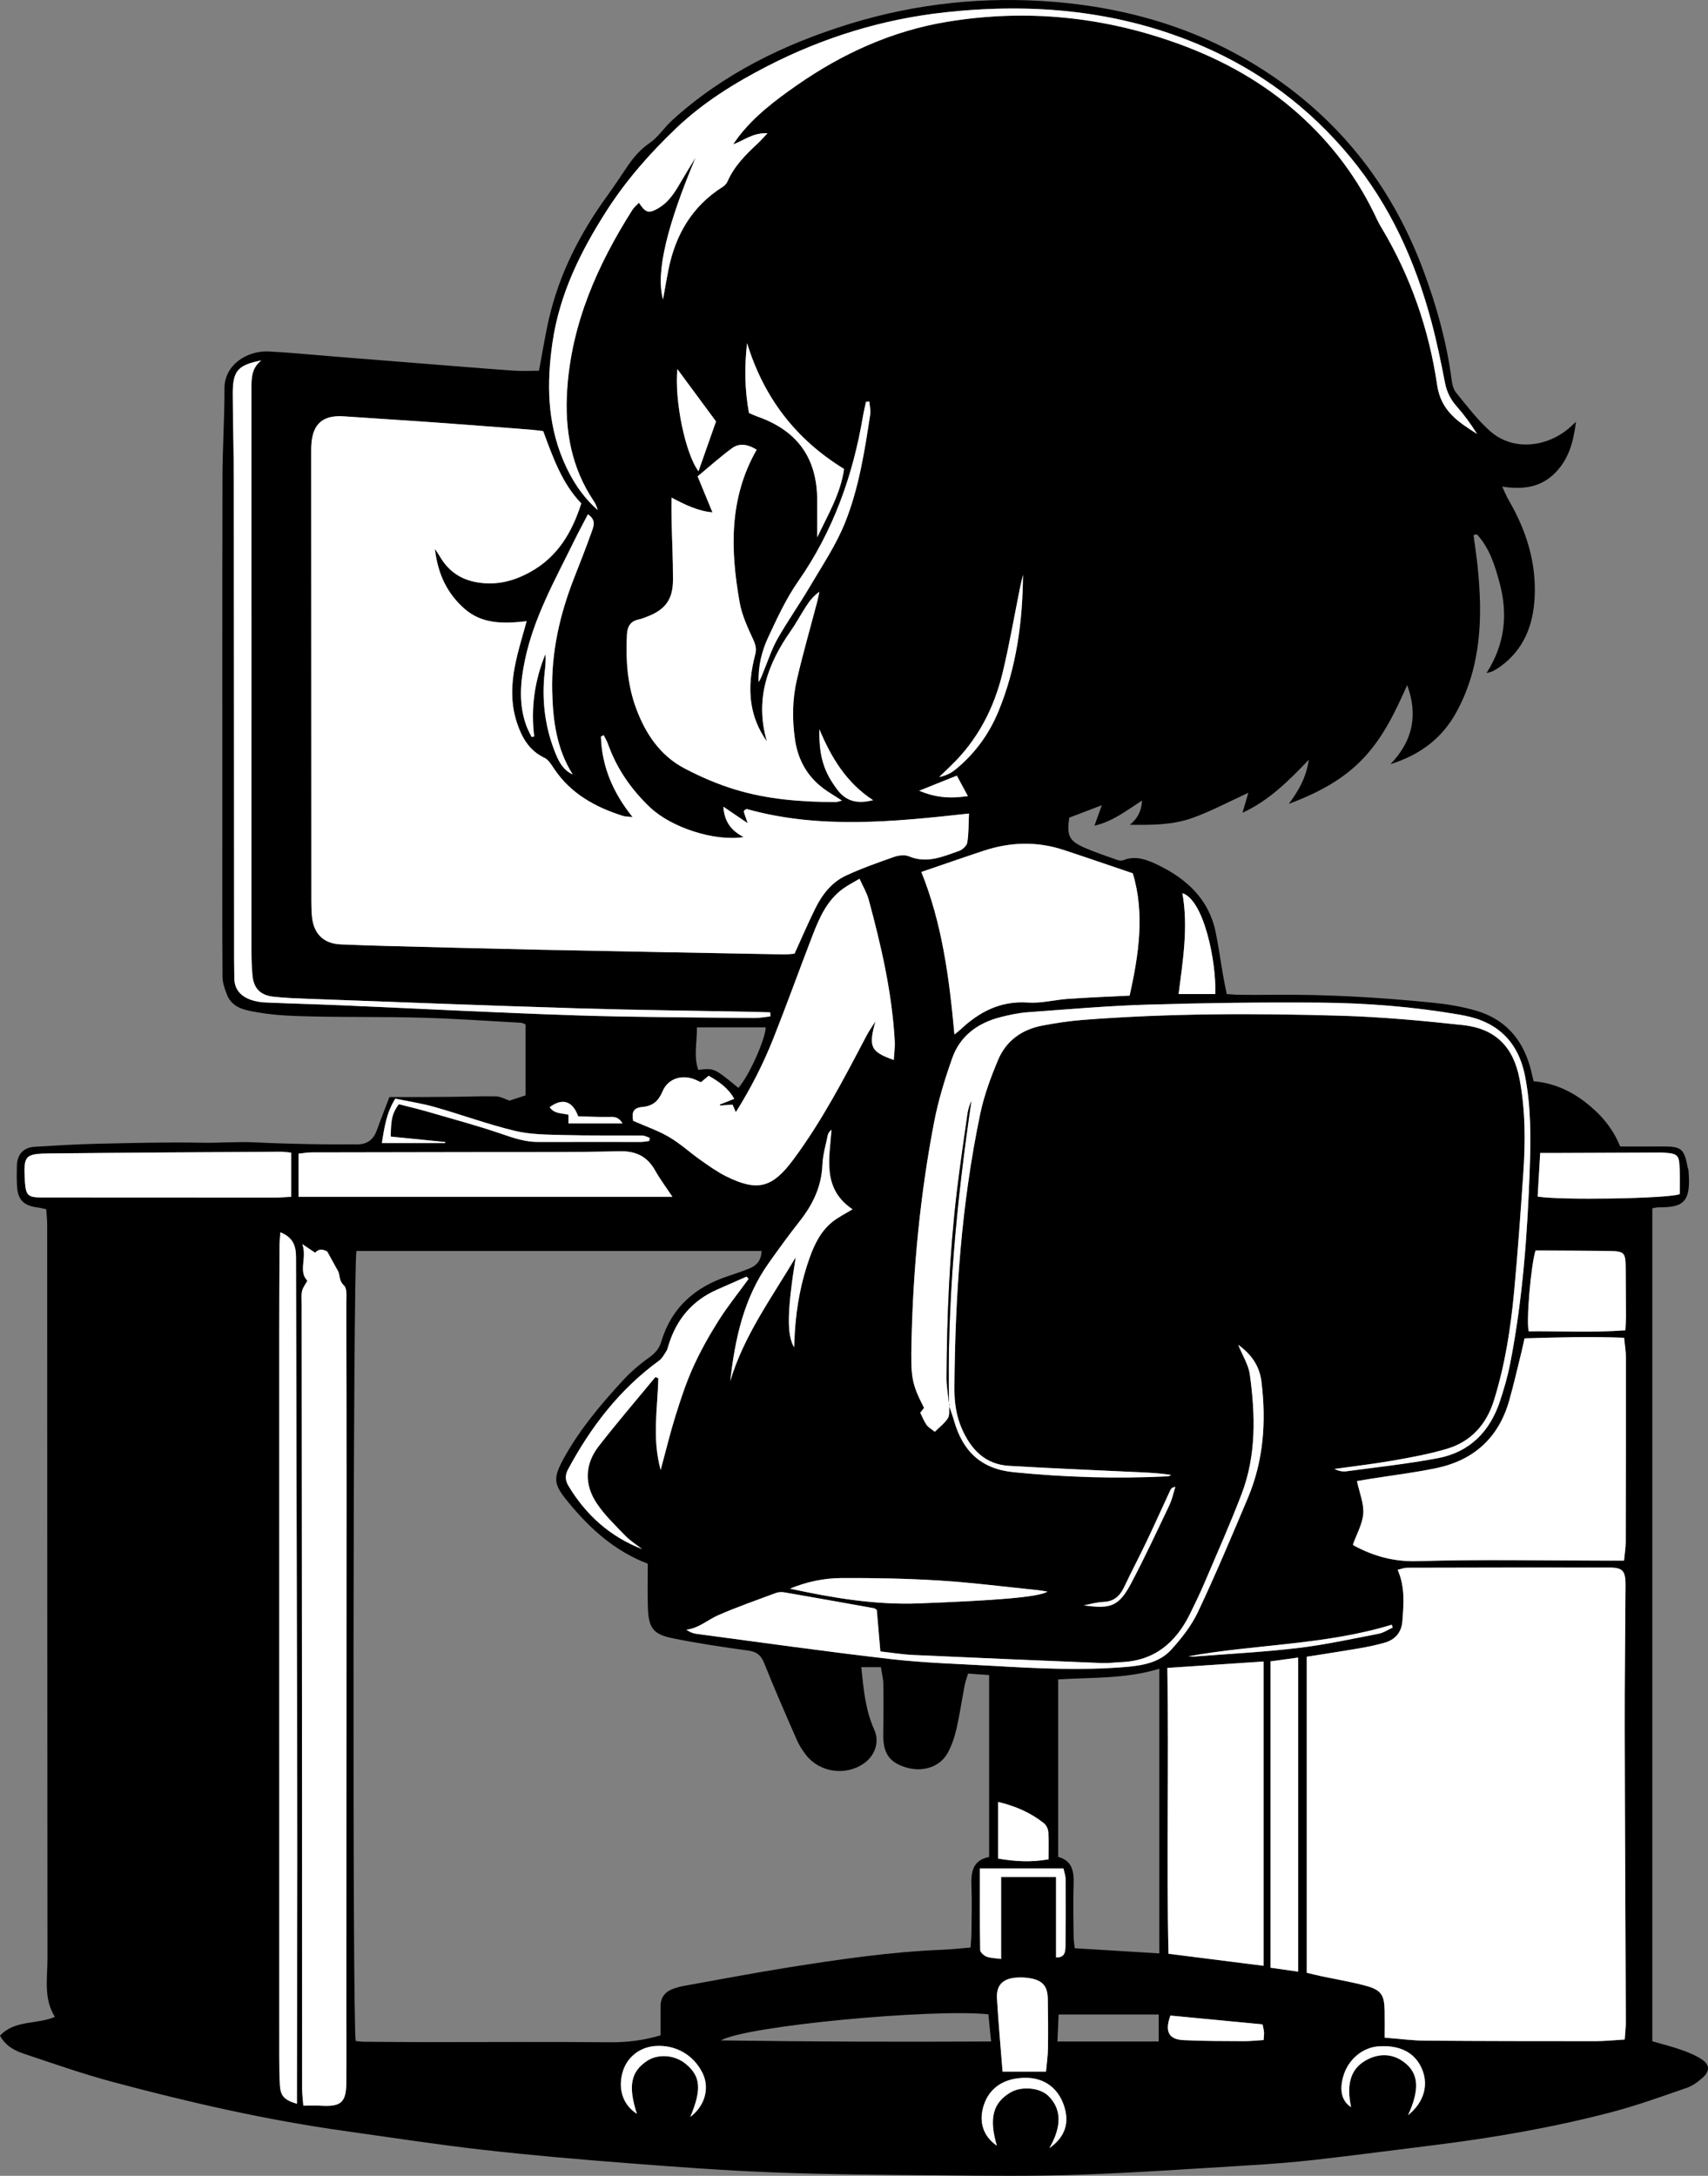 <?xml version="1.0" encoding="utf-8"?>
<!-- Generator: Adobe Illustrator 16.0.3, SVG Export Plug-In . SVG Version: 6.00 Build 0)  -->
<!DOCTYPE svg PUBLIC "-//W3C//DTD SVG 1.1//EN" "http://www.w3.org/Graphics/SVG/1.1/DTD/svg11.dtd">
<svg version="1.1" id="レイヤー_1" xmlns="http://www.w3.org/2000/svg" xmlns:xlink="http://www.w3.org/1999/xlink" x="0px"
	 y="0px" width="505.362px" height="643.781px" viewBox="0 0 505.362 643.781" enable-background="new 0 0 505.362 643.781"
	 xml:space="preserve">
<rect x="0" y="0" width="505.362" height="643.781" fill="#808080" stroke="none"/>
<path fill-rule="evenodd" clip-rule="evenodd" d="M159.472,109.694c1.017-5.346,1.814-10.494,2.994-15.553
	c3.08-13.208,9.132-25.041,17.044-35.984c2.046-2.83,3.993-5.732,5.93-8.64c1.877-2.817,3.971-5.28,6.86-7.265
	c2.514-1.727,4.248-4.542,6.547-6.634c15.171-13.804,33.12-22.559,52.538-28.544c19.801-6.103,40.148-8.211,60.703-6.502
	c24.406,2.03,47.097,9.36,67.234,23.905c19.763,14.276,33.43,32.958,41.87,55.673c3.879,10.438,6.862,21.091,8.305,32.157
	c0.173,1.33,0.507,2.857,1.314,3.848c3.144,3.86,6.19,7.891,9.857,11.214c7.058,6.395,17.05,4.738,23.33-0.465
	c0.558-0.461,1.07-0.976,2.294-2.098c-0.765,6.229-2.249,11.179-6.185,15.141c-4.138,4.167-9.283,5.029-15.643,4.025
	c0.818,1.724,1.278,2.905,1.909,3.988c5.203,8.926,8.235,18.446,7.69,28.875c-0.43,8.213-3.209,15.35-10.129,20.375
	c-0.701,0.509-1.453,0.958-2.218,1.369c-0.395,0.212-0.866,0.279-1.898,0.592c5.497-8.601,6.35-17.395,3.927-26.543
	c-1.39-5.246-3-10.453-6.774-14.545c-0.327,0.082-0.654,0.163-0.981,0.245c0.406,3.09,0.885,6.172,1.205,9.27
	c1.536,14.862,1.145,29.463-6.231,43.03c-4.078,7.501-10.341,12.559-19.551,15.479c6.828-7.118,8.089-14.792,4.947-23.403
	c-3.487,7.812-7.075,15.468-13.049,21.748c-6.021,6.328-13.455,10.176-21.965,13.405c2.859-3.924,5.11-7.668,5.91-13.074
	c-6.105,6.406-11.774,12.053-19.634,15.708c0.676-2.304,1.188-4.045,1.736-5.918c-5.647,2.58-10.97,5.446-16.597,7.462
	c-5.786,2.075-11.991,2.089-18.453,2.003c2.234-1.852,3.425-3.933,3.601-7.183c-4.721,3.085-8.84,6.267-14.084,7.442
	c0.731-2.025,1.322-3.663,2.183-6.047c-3.806,1.452-6.766,2.582-9.648,3.681c-0.753,5.402-0.049,6.893,4.65,8.94
	c3.08,1.342,6.284,2.403,9.454,3.533c0.562,0.2,1.315,0.344,1.823,0.133c3.783-1.56,7.309-0.075,10.451,1.454
	c8.383,4.079,14.908,10.059,16.925,19.686c0.893,4.256,1.464,8.579,2.21,12.866c0.314,1.813,0.701,3.614,1.087,5.58
	c1.376,0.086,2.469,0.204,3.563,0.213c3.124,0.027,6.249,0.043,9.373,0.007c16.126-0.192,32.201,0.732,48.233,2.356
	c4.199,0.425,8.43,1.137,12.48,2.296c8.331,2.383,13.597,8.042,16.021,16.342c0.383,1.313,0.66,2.655,1.136,4.589
	c5.421,0.445,10.511,2.533,15.034,5.992c4.538,3.47,8.265,7.576,10.57,13.304c4.11,0,8.205,0.022,12.3-0.006
	c5.844-0.04,6.632,0.586,7.691,6.254c0.045,0.243,0.189,0.474,0.211,0.717c0.871,9.633-1.553,11.062-8.732,11.034
	c-0.595-0.002-1.19,0.161-1.95,0.271c0,82.184,0,164.215,0,246.48c2.972,0.862,5.743,1.541,8.422,2.484
	c2.1,0.739,4.229,1.583,6.083,2.783c2.496,1.615,2.602,3.504,0.385,5.5c-1.368,1.232-2.978,2.416-4.69,3.007
	c-7.423,2.56-14.828,5.254-22.413,7.235c-17.399,4.546-35.103,7.595-52.952,9.794c-11.511,1.419-23.008,2.956-34.531,4.261
	c-6.568,0.744-13.17,1.249-19.769,1.649c-16.813,1.019-33.622,2.185-50.451,2.781c-13.231,0.47-26.492,0.303-39.737,0.19
	c-16.613-0.141-33.234-0.251-49.833-0.869c-14.465-0.538-28.917-1.605-43.352-2.726c-14.429-1.119-28.859-2.348-43.237-3.983
	c-13.752-1.565-27.44-3.69-41.151-5.615c-23.129-3.245-45.854-8.459-68.387-14.484c-8.784-2.349-17.39-5.379-26.022-8.262
	c-2.792-0.932-5.525-2.232-7.256-5.407c4.448-4.735,10.835-3.235,16.242-5.559c-3.407-5.394-2.187-11.454-2.192-17.327
	c-0.068-72.359-0.061-144.72-0.088-217.079c-0.001-1.469-0.18-2.937-0.286-4.564c-1.063-0.216-1.877-0.434-2.705-0.542
	c-4.023-0.529-5.733-2.301-5.934-6.351c-0.1-1.994-0.106-4-0.04-5.997c0.113-3.383,1.943-5.383,5.287-5.585
	c6.208-0.375,12.42-0.751,18.637-0.892c10.24-0.231,20.488-0.504,30.724-0.304c5.282,0.103,10.542-0.374,15.818-0.109
	c5.225,0.262,10.458,0.407,15.689,0.511c4.837,0.096,9.676,0.099,14.515,0.089c3.052-0.008,4.847-1.43,5.875-4.289
	c1.176-3.272,2.461-6.506,3.687-9.725c3.559,0,6.77,0.008,9.981-0.001c2.981-0.009,5.963-0.02,8.944-0.056
	c4.219-0.052,8.439-0.232,12.654-0.134c1.292,0.03,2.567,0.797,3.952,1.26c1.426-0.469,2.957-0.974,4.754-1.565
	c0-6.961,0-13.899,0-20.969c-0.445-0.174-0.885-0.477-1.339-0.502c-9.731-0.535-19.458-1.221-29.197-1.498
	c-10.734-0.306-21.481-0.13-32.219-0.365c-5.475-0.12-11.016-0.25-16.382-1.199c-3.438-0.607-7.612-1.099-9.229-5.262
	c-0.651-1.676-1.3-3.496-1.312-5.255c-0.101-15.121-0.055-30.242-0.053-45.363c0.005-34.245-0.035-68.489,0.045-102.732
	c0.021-8.667,0.623-17.333,0.59-25.997c-0.026-7.09,6.821-11.261,13.071-10.951c6.354,0.313,12.691,0.966,19.035,1.47
	c8.834,0.702,17.669,1.408,26.503,2.107c8.958,0.709,17.913,1.456,26.875,2.089C154.474,109.848,157.067,109.694,159.472,109.694z
	 M280.802,415.908c0.497,1.487,1.049,2.96,1.481,4.465c2.56,8.902,7.851,14.239,17.596,15.21
	c15.208,1.516,30.402,1.991,45.651,1.226c0.337-0.017,0.664-0.265,0.996-0.405c-4.352-0.666-8.577-0.761-12.797-0.958
	c-11.725-0.545-23.451-1.047-35.167-1.737c-7.06-0.416-11.233-4.79-13.944-10.919c-1.702-3.848-2.258-7.896-2.229-12.062
	c0.188-27.284,2.038-54.428,7.64-81.187c1.141-5.452,3.123-10.793,5.285-15.948c2.375-5.664,7.048-8.997,13.078-10.142
	c3.92-0.745,7.89-1.359,11.865-1.67c25.446-1.988,50.943-1.999,76.426-1.254c12.093,0.354,24.186,1.467,36.22,2.776
	c9.621,1.047,14.912,6.501,16.709,16.009c1.754,9.276,1.735,18.644,1.087,28.009c-0.813,11.712-1.625,23.429-2.731,35.115
	c-1.024,10.825-2.701,21.571-5.968,31.987c-2.195,6.998-6.696,12.075-13.765,14.21c-5.233,1.579-10.665,2.565-16.062,3.515
	c-5.745,1.011-11.552,1.668-17.332,2.479c1.206,0.613,2.417,0.848,3.575,0.691c9.022-1.222,18.099-2.189,27.035-3.882
	c9.401-1.78,15.39-7.874,18.361-16.876c1.171-3.549,2.232-7.164,2.953-10.825c3.772-19.174,5.169-38.597,5.862-58.089
	c0.323-9.131,0.366-18.239-1.404-27.259c-1.522-7.76-5.55-13.585-13.093-16.525c-2.076-0.81-4.31-1.302-6.515-1.681
	c-13.576-2.328-27.292-3.41-41.035-3.52c-16.985-0.135-33.983,0.08-50.964,0.585c-11.852,0.353-23.687,1.391-35.52,2.254
	c-2.721,0.199-5.443,0.781-8.096,1.46c-6.688,1.711-11.915,5.509-14.254,12.111c-2.201,6.21-4.147,12.587-5.386,19.049
	c-4.096,21.372-6.172,42.981-6.661,64.743c-0.241,10.771,0.009,12.428,3.706,19.694c-0.346,0.448-0.706,0.915-1.12,1.448
	c0.606,1.203,1.106,2.473,1.853,3.575c0.465,0.686,1.301,1.12,2.445,2.056c1.297-1.296,2.884-2.469,3.874-4.021
	c0.609-0.956,0.306-2.493,0.412-3.769L280.802,415.908z M93.229,370.653c-1.05-0.708-2.099-1.416-3.771-2.544
	c1.457,4.098-1.28,8.036,1.485,10.822c-0.595,1.114-1.329,2.023-1.562,3.046c-0.271,1.192-0.128,2.484-0.127,3.732
	c0.037,48.593,0.086,97.187,0.117,145.779c0.018,28.821,0,57.644,0.025,86.466c0.001,1.697,0.234,3.395,0.358,5.072
	c2.008,0,3.624-0.078,5.229,0.014c5.921,0.341,7.443-0.97,7.493-6.862c0.063-7.49,0.007-14.981,0.01-22.473
	c0.018-50.96,0.045-101.919,0.054-152.879c0.003-18.363-0.019-36.727-0.076-55.09c-0.006-1.848,0.338-4.411-0.679-5.372
	c-1.501-1.417-1.156-2.756-1.648-4.05c-1.025-1.858-2.05-3.718-3.324-6.029c-0.849-0.396-2.186-1.107-3.525,0.319L93.229,370.653z
	 M195.446,602.209c0-2.883,0.005-5.729-0.001-8.576c-0.006-2.75,1.446-4.418,3.946-5.268c0.941-0.32,1.911-0.592,2.889-0.767
	c10.305-1.847,20.59-3.819,30.928-5.464c15.146-2.409,30.324-4.641,45.685-5.245c2.701-0.106,5.395-0.428,8.289-0.666
	c0.104-1.734,0.244-3.087,0.255-4.44c0.038-4.497,0.169-9-0.002-13.49c-0.158-4.16,0.166-7.864,5.225-8.852
	c0-18.059,0-35.736,0-53.828c-2.216-0.159-4.129-0.296-6.227-0.445c-0.411,1.392-0.812,2.424-1.017,3.494
	c-0.82,4.282-1.445,8.606-2.415,12.854c-0.549,2.406-1.364,4.832-2.523,7c-2.271,4.243-7.301,5.918-12.324,4.45
	c-4.983-1.458-6.895-4.238-6.82-9.72c0.069-4.993,0.108-9.989,0.023-14.981c-0.028-1.69-0.474-3.375-0.719-4.996
	c-2.175,0-3.927,0-5.806,0c0.683,6.563,1.221,12.726,3.856,18.542c1.639,3.613,0.164,7.659-3.058,9.929
	c-5.39,3.798-13.088,2.724-17.148-2.485c-1.065-1.367-2.029-2.876-2.721-4.457c-3.299-7.534-6.604-15.071-9.651-22.708
	c-0.968-2.427-2.29-3.396-4.843-3.744c-7.41-1.009-14.819-2.119-22.146-3.6c-5.865-1.185-7.209-3.043-7.423-9.011
	c-0.155-4.341-0.03-8.691-0.03-13.065c-9.785-3.75-17.016-10.308-23.375-18.014c-4.537-5.497-4.85-7.088-1.352-13.396
	c4.69-8.459,10.9-15.812,17.419-22.883c2.267-2.458,4.862-4.686,7.588-6.624c1.833-1.306,3.073-2.644,3.73-4.843
	c2.997-10.04,9.984-16.104,19.717-19.332c2.129-0.706,4.259-1.424,6.338-2.264c2.204-0.892,3.535-2.483,3.599-5.181
	c-40.108,0-80.019,0-119.868,0c-1.025,4.528-1.216,229.517-0.213,233.763c0.772,0.068,1.613,0.202,2.455,0.21
	c6.371,0.052,12.742,0.106,19.113,0.109c17.867,0.004,35.735-0.127,53.601,0.043C185.478,604.307,190.325,603.732,195.446,602.209z
	 M160.715,127.555c-1.273-0.146-2.494-0.327-3.72-0.421c-9.583-0.736-19.165-1.489-28.752-2.172
	c-8.839-0.63-17.686-1.151-26.525-1.775c-7.125-0.502-9.523,3.196-9.636,9.374c-0.009,0.5-0.009,1-0.009,1.499
	c0.013,44.231,0.024,88.463,0.049,132.694c0.001,1.621,0.035,3.254,0.231,4.86c0.594,4.867,3.571,7.607,8.417,7.808
	c4.367,0.18,8.735,0.346,13.105,0.459c15.36,0.394,30.719,0.809,46.081,1.13c23.981,0.5,47.963,0.933,71.945,1.377
	c1.093,0.021,2.19-0.135,3.179-0.201c2.113-4.632,4.021-9.097,6.17-13.439c2.032-4.104,4.852-7.729,9.063-9.683
	c4.616-2.141,9.445-3.848,14.254-5.532c1.339-0.468,3.148-0.676,4.387-0.157c5.299,2.221,10.027,0.068,14.802-1.604
	c1.007-0.353,2.272-1.502,2.432-2.45c0.44-2.627,0.361-5.342,0.514-8.61c-22.397,2.469-44.149,4.677-65.667-1.308
	c-0.188-0.053-0.458,0.133-0.671,0.245c-0.088,0.047-0.124,0.192-0.314,0.51c0.27,0.787,0.592,1.726,1.168,3.408
	c-2.705-1.836-4.727-3.209-7.192-4.883c0.287,4.503,2.4,7.143,6.021,8.996c-8.591,1.351-21.359-2.782-27.671-8.756
	c-5.626-5.325-9.917-11.522-12.517-18.855c-0.313-0.885-0.833-1.697-1.257-2.542c-0.267,0.145-0.534,0.289-0.801,0.434
	c0.271,8.841,3.559,16.572,9.359,23.79c-1.242-0.139-2.1-0.098-2.868-0.342c-8.151-2.586-15.37-6.541-20.297-13.875
	c-0.82-1.221-1.686-2.726-2.907-3.304c-4.466-2.116-6.633-5.905-8.1-10.252c-2.274-6.741-1.563-13.516,0.098-20.249
	c0.772-3.129,1.709-6.218,2.738-9.924c-6.769,0.765-13.174,0.915-18.385-3.678c-5.061-4.461-7.884-10.121-8.764-17.712
	c0.807,1.223,1.161,1.703,1.458,2.216c2.537,4.384,6.235,6.921,11.31,7.719c5.588,0.878,10.591-0.422,15.436-3.098
	c8.061-4.452,12.353-11.651,15.106-20.298C166.26,142.987,163.592,135.297,160.715,127.555z M480.718,603.454
	c0.146-2.153,0.335-3.616,0.33-5.08c-0.102-29.048-0.271-58.098-0.326-87.146c-0.027-14.1,0.165-28.199,0.233-42.3
	c0.021-4.068-0.823-5.111-4.644-5.117c-19.983-0.037-39.966,0.002-59.948,0.052c-0.892,0.002-1.782,0.37-2.826,0.602
	c2.264,5.183,1.768,10.179,1.4,15.16c-0.251,3.405-2.149,5.545-5.351,6.444c-2.397,0.673-4.849,1.19-7.305,1.613
	c-5.14,0.884-10.299,1.66-15.64,2.512c0,31.202,0,62.239,0,93.511c1.538,0.361,2.843,0.692,4.159,0.973
	c4.391,0.937,8.833,1.674,13.167,2.827c4.677,1.245,5.631,2.694,5.713,7.435c0.042,2.47,0.007,4.94,0.007,7.957
	c4.313,0.334,8.125,0.856,11.94,0.887c16.822,0.134,33.646,0.146,50.47,0.146C474.803,603.929,477.507,603.639,480.718,603.454z
	 M451.08,395.987c-0.348,1.561-0.59,2.764-0.885,3.952c-1.205,4.846-2.301,9.723-3.668,14.523
	c-3.141,11.023-10.544,17.645-21.651,19.945c-6.472,1.341-13.057,2.132-19.59,3.175c-1.273,0.204-2.545,0.43-3.787,0.64
	c0.76,3.558,2.08,6.635,1.866,9.602c-0.221,3.059-1.936,6.01-3.049,9.156c-0.025-0.03,0.095,0.227,0.294,0.333
	c5.881,3.146,11.843,4.813,18.829,4.6c18.476-0.567,36.979-0.173,55.472-0.161c1.719,0.001,3.438,0,5.607,0
	c0.202-2.143,0.497-3.826,0.501-5.511c0.051-18.242,0.068-36.484,0.05-54.727c-0.001-1.703-0.31-3.404-0.533-5.709
	C470.548,395.444,460.899,395.679,451.08,395.987z M198.688,147.232c0,2.495-0.039,4.464,0.007,6.429
	c0.139,5.994,0.452,11.987,0.426,17.979c-0.025,5.837-2.375,8.866-7.909,10.916c-0.702,0.26-1.402,0.568-2.131,0.708
	c-2.515,0.482-3.461,2.076-3.585,4.513c-0.378,7.433,0.119,14.778,2.714,21.796c2.755,7.449,7.052,13.93,14.231,17.728
	c4.823,2.551,9.936,4.744,15.151,6.327c9.623,2.922,19.614,3.663,29.646,3.689c0.401,0.001,0.803-0.181,1.881-0.441
	c-1.851-1.179-3.099-1.946-4.318-2.756c-5.538-3.673-8.665-8.861-9.593-15.402c-0.833-5.867-0.779-11.767,0.547-17.515
	c1.793-7.774,4.014-15.45,6.039-23.172c0.253-0.967,0.43-1.955,0.643-2.933c-1.769,1.25-2.903,2.711-3.906,4.26
	c-1.558,2.407-2.909,4.953-4.551,7.298c-6.847,9.774-10.712,20.172-7.079,32.704c-2.551-3.635-3.978-7.234-4.582-11.225
	c-0.746-4.926-0.11-9.725,1.134-14.468c0.44-1.68,0.095-2.967-0.646-4.561c-1.622-3.486-3.291-7.111-3.955-10.854
	c-2.744-15.457-3.217-30.766,5.031-45.198c-2.376-1.471-4.941-2.161-7.302-0.433c-3.48,2.548-6.699,5.453-10.168,8.322
	c1.526,3.705,2.934,7.121,4.386,10.646C206.641,151.255,202.766,149.384,198.688,147.232z M254.319,260.009
	c-1.879,1.116-3.412,1.884-4.788,2.87c-4.81,3.444-7.083,8.619-9.113,13.883c-3.905,10.128-7.574,20.348-11.577,30.437
	c-2.984,7.525-6.642,14.745-11.125,21.865c-0.423-0.971-0.691-1.587-0.969-2.225c-1.309,0.091-2.526,0.175-3.744,0.259
	c-0.001-0.098-0.003-0.196-0.005-0.293c1.338-0.53,2.676-1.061,4.25-1.685c-1.853-3.299-4.583-5.098-7.562-6.826
	c-0.833,0.694-1.561,1.301-2.286,1.906c-0.939-0.399-1.716-0.81-2.541-1.065c-3.623-1.121-7.314,0.243-8.791,3.705
	c-1.2,2.813-2.744,4.387-5.969,4.686c-2.719,0.252-3.216,1.511-2.768,4.101c3.667,1.617,7.347,2.87,10.633,4.794
	c3.317,1.942,6.195,4.618,9.357,6.844c2.443,1.721,4.906,3.486,7.57,4.806c9.296,4.605,13.644,3.353,19.793-4.919
	c8.531-11.476,15.079-24.098,21.69-36.697c0.775-1.477,1.761-2.842,2.648-4.259c-2.095,7.517-1.48,8.991,5.429,11.43
	c0.109-1.952,0.384-3.775,0.284-5.579c-0.792-14.287-3.99-28.145-7.715-41.891C256.483,264.169,255.363,262.34,254.319,260.009z
	 M272.604,257.995c6.091,15.068,8.277,31.279,9.791,48.082c0.932-0.753,1.329-1.033,1.679-1.364
	c5.639-5.334,11.946-8.651,20.104-8.082c3.905,0.273,7.891-0.819,11.854-1.093c5.845-0.403,11.702-0.626,18.205-0.96
	c2.635-11.837,4.571-24.201,0.929-36.183c-7.322-2.478-13.907-4.758-20.527-6.933c-7.856-2.582-15.728-2.333-23.533,0.239
	C285.1,253.681,279.13,255.77,272.604,257.995z M373.859,581.637c0-30.338,0-60.094,0-90.038
	c-9.519,0.634-18.787,1.252-28.466,1.897c0.479,28.567-0.304,56.572,0.343,84.583C355.367,579.297,364.362,580.436,373.859,581.637z
	 M343.012,577.969c0-28.426,0-56.17,0-84.227c-9.91,3.035-19.806,2.531-29.932,3.164c0,17.592,0,34.883,0,52.504
	c4.264,1.143,4.707,4.402,4.577,8.188c-0.176,5.11-0.043,10.233-0.001,15.351c0.009,1.066,0.197,2.132,0.331,3.488
	C326.472,576.956,334.636,577.456,343.012,577.969z M216.928,42.711c0.492-0.702,0.958-1.423,1.479-2.103
	c4.772-6.243,10.966-10.918,17.317-15.351C249.21,15.843,263.953,9.14,280.229,6.45c23.538-3.89,46.577-1.533,68.984,6.703
	c12.9,4.741,24.696,11.361,34.997,20.561c9.893,8.833,17.665,19.212,23.237,31.246c0.419,0.905,0.921,1.775,1.433,2.633
	c8.569,14.352,13.923,29.93,16.346,46.354c1.134,7.689,6.297,10.931,11.808,14.449c-1.827-2.935-3.869-5.712-6.142-8.286
	c-1.798-2.037-2.85-4.25-3.369-6.931c-1.163-6.001-2.394-12.004-3.97-17.906c-4.785-17.92-12.212-34.545-24.185-48.964
	c-11.959-14.403-26.481-25.285-43.652-32.698c-24.406-10.537-49.91-12.809-76.041-9.969C261.1,5.661,243.489,11.1,226.891,19.655
	c-9.682,4.991-18.919,10.743-26.849,18.306c-7.701,7.344-14.703,15.284-20.485,24.291c-7.772,12.106-14.031,24.774-16.106,39.208
	c-1.698,11.809-1.543,23.434,3.156,34.641c2.369,5.649,5.594,10.724,10.244,14.806c-0.257-0.957-0.628-1.843-1.154-2.625
	c-6.728-9.992-8.647-21.135-7.885-32.911c1.271-19.634,8.954-36.955,19.315-53.295c0.485-0.766,1.243-1.358,1.924-2.086
	c1.961,3.008,2.871,3.222,5.538,1.732c3.454-1.93,5.306-5.183,7.191-8.439c1.301-2.249,2.692-4.445,4.042-6.666
	c-8.278,19.659-11.934,33.979-9.641,41.982c0.607-3.381,1.041-6.035,1.566-8.67c2.063-10.35,6.952-18.86,16.067-24.626
	c0.585-0.37,1.157-0.967,1.431-1.592c1.962-4.471,5.276-7.845,8.773-11.092c0.912-0.847,1.735-1.792,3.079-3.192
	C222.664,39.244,220.184,41.546,216.928,42.711z M88.326,354.105c36.882,0,73.342,0,110.623,0c-1.979-2.985-3.692-5.254-5.066-7.713
	c-2.387-4.273-5.746-5.888-10.732-5.761c-13.596,0.347-27.205,0.222-40.809,0.254c-16.712,0.039-33.425,0.04-50.137,0.087
	c-1.299,0.004-2.596,0.245-3.878,0.374C88.326,345.767,88.326,349.73,88.326,354.105z M82.939,364.61
	c-0.092,1.513-0.225,2.729-0.231,3.946c-0.045,8.621-0.088,17.242-0.088,25.863c-0.005,71.344-0.003,142.688,0.008,214.031
	c0,2.873,0.025,5.751,0.197,8.616c0.186,3.091,1.348,4.325,5.035,5.392c0-1.461-0.001-2.799,0-4.137
	c0.034-30.109,0.135-60.218,0.086-90.327c-0.084-51.975-0.279-103.949-0.358-155.925C87.583,368.764,86.857,366.184,82.939,364.61z
	 M77.331,106.64c-7.028,1.384-8.484,3.076-8.459,9.975c0.03,8.369,0.295,16.738,0.305,25.107
	c0.057,47.353,0.067,94.707,0.096,142.06c0.001,1.874,0.048,3.748,0.059,5.622c0.019,3.339,1.906,5.34,4.833,6.401
	c1.385,0.501,2.919,0.74,4.398,0.805c7.487,0.328,14.981,0.513,22.468,0.834c23.213,0.996,46.417,2.228,69.637,2.987
	c17.479,0.571,34.976,0.571,52.465,0.776c1.603,0.019,3.209-0.312,4.814-0.48c-0.015-0.397-0.029-0.796-0.044-1.193
	c-1.528-0.048-3.056-0.113-4.584-0.143c-17.611-0.343-35.227-0.522-52.832-1.057c-26.473-0.803-52.938-1.847-79.406-2.811
	c-3.368-0.123-6.745-0.25-10.094-0.609c-3.867-0.413-5.891-2.37-6.282-6.229c-0.326-3.218-0.31-6.479-0.311-9.722
	c-0.003-54.849,0.027-109.697-0.001-164.546C74.393,111.412,74.676,108.676,77.331,106.64z M259.423,476.323
	c-0.392-0.236-0.589-0.439-0.815-0.479c-8.821-1.581-17.641-3.163-26.472-4.689c-0.831-0.143-1.8-0.113-2.579,0.176
	c-5.712,2.12-11.471,4.145-17.05,6.576c-3.106,1.354-5.703,3.851-9.424,4.292c0.97,0.666,1.933,1.082,2.934,1.214
	c19.183,2.541,38.344,5.266,57.565,7.473c10.037,1.152,20.178,1.43,30.276,2.012c12.977,0.75,25.958,1.401,38.953,0.344
	c5.064-0.412,10.172-1.233,13.719-5.123c3.077-3.375,6.021-7.14,7.953-11.236c5.22-11.06,9.959-22.35,14.719-33.621
	c4.69-11.108,5.501-22.755,4.017-34.587c-0.542-4.323-2.777-7.829-6.851-10.771c1.341,3.317,3.041,5.945,3.429,8.755
	c1.651,11.971,1.958,23.979-2.468,35.502c-3.4,8.854-7.259,17.532-10.981,26.261c-1.322,3.1-2.795,6.138-4.286,9.162
	c-4.171,8.459-10.517,13.839-20.353,14.21c-1.872,0.07-3.747,0.351-5.611,0.275c-18.601-0.755-37.201-1.532-55.797-2.39
	c-3.337-0.154-6.655-0.702-9.817-1.051C260.114,484.348,259.776,480.429,259.423,476.323z M86.162,341.041
	c-1.282-0.112-2.254-0.275-3.224-0.27c-22.706,0.149-45.413,0.272-68.118,0.505c-7.525,0.077-7.878,0.6-7.459,8.156
	c0.007,0.125,0.009,0.25,0.019,0.374c0.292,3.854,0.935,4.494,4.817,4.499c23.085,0.024,46.17,0.033,69.255,0.03
	c1.459,0,2.919-0.137,4.71-0.228C86.162,349.559,86.162,345.385,86.162,341.041z M384.1,583.369c0-31.166,0-61.793,0-92.932
	c-3.021,0.413-5.645,0.772-8.179,1.119c0,30.482,0,60.407,0,90.647C378.713,582.603,381.237,582.962,384.1,583.369z
	 M189.968,458.332c-1.654-1.294-3.479-2.422-4.925-3.915c-2.932-3.03-6.036-6.002-8.385-9.461
	c-3.82-5.625-3.706-11.658,0.505-17.076c5.403-6.952,11.153-13.635,16.753-20.434c0.289,0.116,0.578,0.231,0.866,0.348
	c-0.181,8.795-1.911,17.672,0.694,27.141c1.593-5.879,2.806-10.96,4.365-15.933c1.527-4.871,3.117-9.764,5.21-14.406
	c2.146-4.758,4.722-9.361,7.508-13.779c2.714-4.304,5.933-8.288,8.93-12.413c-0.2-0.226-0.4-0.452-0.6-0.679
	c-2.938,1.295-5.88,2.583-8.815,3.887c-7.304,3.245-11.943,8.813-14.268,16.394c-0.183,0.597-0.314,1.242-0.643,1.753
	c-0.643,0.996-1.231,2.156-2.15,2.824c-11.659,8.479-20.169,19.565-26.926,32.143c-0.924,1.719-0.892,3.25,0.115,4.925
	C173.369,448.234,180.453,454.639,189.968,458.332z M454.335,370.006c-1.334,4.11-2.826,21.061-2.013,23.889
	c9.373-0.07,18.876,0.424,28.597-0.285c0.077-1.763,0.18-2.989,0.176-4.215c-0.01-4.61-0.057-9.222-0.086-13.833
	c-0.033-5.146-0.242-5.376-5.557-5.435c-5.98-0.066-11.962-0.084-17.943-0.119C456.415,370,455.321,370.006,454.335,370.006z
	 M455.711,341.135c-0.272,4.684-0.514,8.823-0.752,12.901c6.315,1.12,38.721,0.63,42.041-0.725c0-2.264,0.054-4.719-0.012-7.17
	c-0.122-4.482-0.474-4.822-4.911-5.113c-0.62-0.04-1.245-0.016-1.867-0.013c-9.338,0.038-18.676,0.081-28.014,0.117
	C460.109,341.142,458.022,341.135,455.711,341.135z M213.287,603.718c26.48,0.368,52.957,0.466,79.966,0.313
	c-0.324-3.188-0.577-5.681-0.817-8.043C275.726,594.269,220.657,599.422,213.287,603.718z M216.063,408.621
	c4.051-13.507,12.326-24.734,19.365-36.622c-2.494,15.695-2.708,22.952-0.461,26.631c0.083-1.767,0.13-3.385,0.24-4.999
	c0.504-7.391,1.867-14.61,4.383-21.594c1.458-4.045,3.347-7.862,6.794-10.586c1.695-1.338,3.678-2.311,5.859-3.65
	c-9.03-6.085-6.844-14.979-6.212-23.554c-0.59,0.528-0.983,1.029-1.097,1.586c-0.596,2.932-1.478,5.862-1.598,8.821
	c-0.261,6.443-2.853,11.773-6.753,16.713c-3.171,4.015-6.167,8.174-9.136,12.345C220.046,384.111,217.483,396.143,216.063,408.621z
	 M169.441,229.125c-4.778-7.575-5.841-15.932-6.053-24.516c-0.289-11.68,2.248-22.804,6.487-33.609
	c1.732-4.414,3.47-8.827,5.061-13.292c0.632-1.773,1.665-3.801-0.989-5.527c-1.407,2.715-2.813,5.305-4.108,7.948
	c-5.591,11.424-11.884,22.527-14.529,35.209c-1.383,6.632-1.911,13.083,0.482,19.536c0.405,1.093,0.994,2.118,1.498,3.174
	c0.257-0.043,0.515-0.086,0.772-0.13c-1.041-8.462,0.117-16.576,3.312-24.375c0.18,1.773-0.006,3.497-0.199,5.22
	c-0.948,8.479,0.071,16.689,3.37,24.586C165.559,225.779,166.862,227.971,169.441,229.125z M233.751,470.051
	c12.642,2.735,25.199,4.859,38.153,4.359c22.052-0.851,35.388-1.792,38.002-3.483c-1.063-0.167-1.904-0.343-2.753-0.428
	c-9.681-0.981-19.346-2.229-29.051-2.841c-9.693-0.61-19.429-0.793-29.144-0.745C243.798,466.938,238.675,468.01,233.751,470.051z
	 M296.639,612.955c4.466,0,8.517,0,12.852,0c0.22-2.481,0.552-4.697,0.583-6.917c0.069-4.864,0.03-9.731-0.051-14.596
	c-0.062-3.744-1.514-5.474-5.176-6.11c-1.459-0.255-2.999-0.317-4.473-0.171c-3.779,0.376-5.619,2.341-5.395,6.124
	C295.409,598.492,296.069,605.686,296.639,612.955z M249.747,138.76c-14.504-8.898-23.813-21.31-28.703-37.23
	c-0.808,7.038-0.703,13.903,0.57,20.66c1,0.432,1.664,0.771,2.361,1.013c11.585,4.025,17.879,11.97,17.82,25.044
	c-0.015,3.286-0.002,6.572-0.002,10.753C245.085,152.067,248.678,146.135,249.747,138.76z M296.21,555.361
	c5.447,0,10.688,0,16.249,0c0,8.141,0,15.876,0,23.795c2.843,0.108,2.776-1.991,2.797-3.785c0.073-6.487,0.068-12.978,0.026-19.466
	c-0.007-0.948-0.381-1.894-0.636-3.079c-8.207,0-16.218,0-24.713,0c0,8.271-0.048,16.214,0.084,24.153
	c0.012,0.683,1.103,1.646,1.894,1.946c1.202,0.456,2.581,0.444,4.299,0.689C296.21,571.344,296.21,563.541,296.21,555.361z
	 M257.221,118.8c-0.327,0.023-0.655,0.047-0.982,0.069c-0.309,1.452-0.67,2.894-0.918,4.357
	c-2.983,17.585-8.831,33.983-19.138,48.756c-3.544,5.08-6.205,10.829-8.839,16.473c-1.928,4.131-3.051,8.613-2.871,13.327
	c0.704-1.022,1.047-2.161,1.5-3.255c1.33-3.221,2.413-6.589,4.123-9.597c2.959-5.208,6.442-10.115,9.478-15.282
	c3.661-6.233,7.776-12.328,10.449-18.983c4.099-10.213,5.804-21.159,7.454-32.033C257.662,121.396,257.317,120.08,257.221,118.8z
	 M218.474,321.886c3.229-3.652,8.034-14.543,8.083-17.914c-6.666,0-13.332,0-20.351,0c0.054,4.437-1.018,8.552,0.406,12.591
	C211.294,315.987,211.294,315.987,218.474,321.886z M342.831,604.034c0-2.875,0-5.259,0-7.991c-9.992,0-19.628,0-29.609,0
	c-0.122,2.778-0.232,5.297-0.353,7.991C323.086,604.034,332.87,604.034,342.831,604.034z M310.233,550.135
	c0-2.863,0.104-5.453-0.058-8.026c-0.057-0.897-0.542-2.037-1.221-2.582c-3.919-3.148-8.397-5.127-13.649-6.377
	c0,5.82,0,11.109,0,16.763C300.307,550.76,305.028,551.063,310.233,550.135z M359.578,294.121c0.355-9.544-3.38-27.873-9.732-29.845
	c1.801,10.094,0.118,20.004-1.118,29.845C352.715,294.121,356.037,294.121,359.578,294.121z M192.069,337.604
	c0.067-0.313,0.134-0.625,0.201-0.938c-0.754-0.236-1.507-0.67-2.263-0.677c-7.741-0.074-15.485,0.053-23.222-0.151
	c-4.836-0.127-9.804-0.123-14.457-1.243c-7.993-1.923-15.756-4.786-23.677-7.038c-3.801-1.08-7.743-1.668-11.682-2.491
	c-2.663,4.203-3.216,8.49-3.992,13.146c6.376,0,12.539,0,18.703,0c0.013-0.104,0.026-0.207,0.04-0.312
	c-5.387-0.537-10.774-1.074-16.117-1.607c0.083-5.364,0.439-6.809,2.379-9.586c2.796,0.723,5.695,1.395,8.549,2.224
	c7.427,2.158,14.912,4.161,22.216,6.682c3.468,1.196,6.815,2.285,10.511,2.27c10.122-0.042,20.243,0.004,30.365-0.007
	C190.438,337.874,191.254,337.699,192.069,337.604z M346.303,596.364c-1.729,4.682-0.515,7.046,3.82,7.267
	c5.959,0.302,11.937,0.266,17.907,0.303c1.923,0.012,3.848-0.207,5.842-0.324c0.067-1.081,0.163-1.694,0.126-2.299
	c-0.037-0.594-0.209-1.181-0.43-2.34C364.456,598.1,355.328,597.227,346.303,596.364z M211.856,124.695
	c-4.237-5.739-7.833-10.609-11.438-15.492c-0.9,9.104,2.307,24.979,6.25,30.227C208.568,134.037,210.398,128.837,211.856,124.695z
	 M310.489,635.592c4.714-3.331,5.996-7.534,4.327-12.553c-1.735-5.213-5.822-8.226-11.207-8.259
	c-6.359-0.04-10.818,2.844-12.523,8.097c-1.586,4.888-0.212,9.156,3.856,11.983c-2.369-8.054-1.187-12.671,4.034-15.75
	c3.283-1.938,8.693-1.447,11.201,1.014C314.033,623.905,314.292,628.997,310.489,635.592z M302.684,170.084
	c-0.282,1.199-0.597,2.39-0.842,3.596c-1.709,8.431-3.16,16.924-5.166,25.284c-2.55,10.625-7.455,20.073-15.462,27.723
	c-1.114,1.065-2.216,2.145-3.324,3.218c1.864-0.371,3.426-1.106,4.728-2.163c5.727-4.647,9.98-10.439,12.79-17.249
	C300.715,197.629,302.579,184.094,302.684,170.084z M204.239,626.358c4.443-3.353,5.752-8.665,3.632-12.981
	c-2.654-5.401-8.053-8.473-14.063-8.001c-4.737,0.373-8.533,3.534-9.683,8.063c-1.267,4.993,0.334,9.446,4.312,11.992
	c-2.628-8.149-1.822-12.414,2.952-15.617c3.318-2.226,8.241-1.861,11.521,0.854C207.292,614.294,207.693,618.171,204.239,626.358z
	 M416.621,625.832c4.529-3.634,6-8.521,4.354-13.031c-1.898-5.203-6.32-7.722-12.904-7.351c-4.935,0.279-9.292,3.975-10.669,9.049
	c-1.135,4.183-0.339,7.213,2.35,8.951c-1.439-6.855-0.081-11.264,4.244-13.768c4.224-2.445,8.62-2.072,12.128,1.03
	C419.737,613.908,420.003,618.437,416.621,625.832z M258.343,236.765c-7.892-5.115-12.421-12.639-15.901-20.985
	c-0.18,8.369,1.561,12.916,5.341,17.912C250.668,237.506,254.196,237.735,258.343,236.765z M351.65,490.052
	c0.594,0.028,1.192,0.121,1.781,0.075c10.2-0.797,20.434-1.313,30.586-2.517c8.027-0.952,15.966-2.7,23.917-4.229
	c1.446-0.277,2.77-1.199,4.148-1.823c-0.103-0.279-0.205-0.56-0.308-0.838C392.199,486.724,371.735,486.462,351.65,490.052z
	 M320.662,474.984c8.188,1.176,10.474,0.22,14.17-6.808c3.942-7.493,7.524-15.178,11.162-22.828
	c0.811-1.705,1.193-3.614,1.772-5.429c-0.895,0.144-1.261,0.485-1.457,0.907c-2.362,5.081-4.649,10.199-7.058,15.259
	c-2.142,4.499-4.478,8.906-6.6,13.414c-1.271,2.703-3.027,4.372-6.205,4.481C324.51,474.049,322.59,474.634,320.662,474.984z
	 M184.189,332.387c-1.277-2.086-2.642-1.942-4.158-1.909c-3.056,0.067-6.118-0.12-8.958-0.196c-1.688-4.604-4.707-5.467-8.438-2.686
	c1.376,2.038,3.678,1.719,5.558,2.241c0,0.813,0,1.598,0,2.55C173.436,332.387,178.491,332.387,184.189,332.387z M286.379,235.553
	c-1.209-2.238-2.217-4.104-3.272-6.055c-3.807,1.524-7.2,2.882-11.156,4.466C276.753,235.938,280.852,236.368,286.379,235.553z"/>
<path fill-rule="evenodd" clip-rule="evenodd" fill="#FFFFFF" d="M160.715,127.555c2.877,7.742,5.544,15.432,11.271,21.394
	c-2.753,8.647-7.045,15.846-15.106,20.298c-4.844,2.675-9.848,3.976-15.436,3.098c-5.075-0.797-8.773-3.334-11.31-7.719
	c-0.297-0.513-0.651-0.994-1.458-2.216c0.88,7.592,3.703,13.251,8.764,17.712c5.211,4.592,11.617,4.443,18.385,3.678
	c-1.029,3.706-1.966,6.794-2.738,9.924c-1.661,6.733-2.372,13.508-0.098,20.249c1.467,4.348,3.634,8.137,8.1,10.252
	c1.221,0.579,2.087,2.083,2.907,3.304c4.927,7.335,12.146,11.29,20.297,13.875c0.768,0.244,1.626,0.203,2.868,0.342
	c-5.8-7.218-9.088-14.949-9.359-23.79c0.267-0.145,0.534-0.289,0.801-0.434c0.424,0.846,0.943,1.658,1.257,2.542
	c2.6,7.333,6.89,13.531,12.517,18.855c6.313,5.974,19.08,10.107,27.671,8.756c-3.621-1.853-5.734-4.493-6.021-8.996
	c2.465,1.674,4.487,3.047,7.192,4.883c-0.577-1.682-0.898-2.621-1.168-3.408c0.19-0.318,0.227-0.463,0.314-0.51
	c0.213-0.111,0.482-0.297,0.671-0.245c21.518,5.985,43.27,3.777,65.667,1.308c-0.152,3.268-0.073,5.983-0.514,8.61
	c-0.159,0.948-1.425,2.098-2.432,2.45c-4.774,1.672-9.503,3.825-14.802,1.604c-1.238-0.519-3.048-0.311-4.387,0.157
	c-4.81,1.684-9.639,3.391-14.254,5.532c-4.212,1.954-7.031,5.58-9.063,9.683c-2.15,4.342-4.057,8.807-6.17,13.439
	c-0.989,0.066-2.086,0.222-3.179,0.201c-23.982-0.444-47.964-0.876-71.945-1.377c-15.362-0.321-30.721-0.736-46.081-1.13
	c-4.37-0.113-8.738-0.279-13.105-0.459c-4.846-0.2-7.823-2.94-8.417-7.808c-0.196-1.606-0.23-3.24-0.231-4.86
	c-0.025-44.231-0.036-88.462-0.049-132.694c0-0.5,0-1,0.009-1.499c0.113-6.178,2.511-9.876,9.636-9.374
	c8.839,0.624,17.686,1.146,26.525,1.775c9.587,0.683,19.169,1.436,28.752,2.172C158.222,127.229,159.442,127.409,160.715,127.555z"
	/>
<path fill-rule="evenodd" clip-rule="evenodd" fill="#FFFFFF" d="M480.718,603.454c-3.211,0.185-5.915,0.475-8.619,0.475
	c-16.823,0-33.647-0.013-50.47-0.146c-3.815-0.03-7.628-0.553-11.94-0.887c0-3.017,0.035-5.487-0.007-7.957
	c-0.082-4.74-1.036-6.189-5.713-7.435c-4.334-1.153-8.776-1.891-13.167-2.827c-1.316-0.28-2.621-0.611-4.159-0.973
	c0-31.271,0-62.309,0-93.511c5.341-0.852,10.5-1.628,15.64-2.512c2.456-0.423,4.907-0.94,7.305-1.613
	c3.201-0.899,5.1-3.039,5.351-6.444c0.367-4.981,0.863-9.978-1.4-15.16c1.044-0.231,1.935-0.6,2.826-0.602
	c19.982-0.05,39.965-0.089,59.948-0.052c3.82,0.006,4.664,1.049,4.644,5.117c-0.068,14.101-0.261,28.2-0.233,42.3
	c0.055,29.049,0.225,58.099,0.326,87.146C481.053,599.838,480.864,601.301,480.718,603.454z"/>
<path fill-rule="evenodd" clip-rule="evenodd" fill="#FFFFFF" d="M451.08,395.987c9.819-0.309,19.468-0.543,29.456-0.182
	c0.224,2.305,0.532,4.006,0.533,5.709c0.019,18.242,0.001,36.484-0.05,54.727c-0.004,1.685-0.299,3.368-0.501,5.511
	c-2.17,0-3.889,0.001-5.607,0c-18.492-0.012-36.996-0.406-55.472,0.161c-6.986,0.214-12.948-1.454-18.829-4.6
	c-0.199-0.106-0.319-0.363-0.294-0.333c1.113-3.146,2.828-6.098,3.049-9.156c0.214-2.967-1.106-6.044-1.866-9.602
	c1.242-0.21,2.514-0.436,3.787-0.64c6.533-1.043,13.118-1.834,19.59-3.175c11.107-2.301,18.511-8.922,21.651-19.945
	c1.367-4.801,2.463-9.678,3.668-14.523C450.49,398.751,450.732,397.548,451.08,395.987z"/>
<path fill-rule="evenodd" clip-rule="evenodd" fill="#FFFFFF" d="M93.286,370.605c1.34-1.427,2.676-0.716,3.525-0.319
	c1.274,2.312,2.299,4.171,3.324,6.029c0.492,1.294,0.147,2.633,1.648,4.05c1.017,0.961,0.673,3.524,0.679,5.372
	c0.057,18.363,0.079,36.727,0.076,55.09c-0.009,50.96-0.036,101.919-0.054,152.879c-0.003,7.491,0.053,14.982-0.01,22.473
	c-0.05,5.893-1.572,7.203-7.493,6.862c-1.605-0.092-3.22-0.014-5.229-0.014c-0.124-1.678-0.357-3.375-0.358-5.072
	c-0.025-28.822-0.008-57.645-0.025-86.466c-0.03-48.593-0.08-97.187-0.117-145.779c-0.001-1.248-0.144-2.54,0.127-3.732
	c0.233-1.022,0.967-1.932,1.562-3.046c-2.765-2.786-0.028-6.725-1.485-10.822c1.672,1.128,2.722,1.836,3.771,2.544L93.286,370.605z"
	/>
<path fill-rule="evenodd" clip-rule="evenodd" fill="#FFFFFF" d="M198.688,147.232c4.078,2.152,7.953,4.023,12.111,4.357
	c-1.452-3.525-2.86-6.942-4.386-10.646c3.47-2.869,6.688-5.774,10.168-8.322c2.36-1.728,4.925-1.038,7.302,0.433
	c-8.248,14.433-7.774,29.742-5.031,45.198c0.664,3.744,2.333,7.368,3.955,10.854c0.741,1.593,1.086,2.88,0.646,4.561
	c-1.245,4.743-1.88,9.542-1.134,14.468c0.604,3.991,2.031,7.59,4.582,11.225c-3.634-12.532,0.232-22.93,7.079-32.704
	c1.642-2.345,2.994-4.891,4.551-7.298c1.003-1.548,2.138-3.01,3.906-4.26c-0.212,0.978-0.39,1.965-0.643,2.933
	c-2.025,7.722-4.246,15.397-6.039,23.172c-1.326,5.749-1.38,11.648-0.547,17.515c0.928,6.541,4.055,11.729,9.593,15.402
	c1.22,0.81,2.468,1.577,4.318,2.756c-1.079,0.26-1.48,0.442-1.881,0.441c-10.033-0.026-20.024-0.767-29.646-3.689
	c-5.216-1.583-10.328-3.775-15.151-6.327c-7.179-3.798-11.476-10.279-14.231-17.728c-2.596-7.018-3.092-14.363-2.714-21.796
	c0.124-2.437,1.07-4.031,3.585-4.513c0.729-0.14,1.429-0.448,2.131-0.708c5.535-2.049,7.884-5.078,7.909-10.916
	c0.026-5.993-0.287-11.986-0.426-17.979C198.649,151.696,198.688,149.727,198.688,147.232z"/>
<path fill-rule="evenodd" clip-rule="evenodd" fill="#FFFFFF" d="M254.319,260.009c1.044,2.332,2.164,4.16,2.703,6.146
	c3.725,13.747,6.923,27.604,7.715,41.891c0.1,1.803-0.175,3.626-0.284,5.579c-6.909-2.439-7.523-3.913-5.429-11.43
	c-0.888,1.417-1.873,2.783-2.648,4.259c-6.611,12.599-13.159,25.221-21.69,36.697c-6.149,8.271-10.498,9.524-19.793,4.919
	c-2.664-1.319-5.127-3.085-7.57-4.806c-3.162-2.226-6.04-4.901-9.357-6.844c-3.286-1.924-6.966-3.177-10.633-4.794
	c-0.448-2.59,0.049-3.849,2.768-4.101c3.225-0.299,4.769-1.872,5.969-4.686c1.477-3.461,5.168-4.826,8.791-3.705
	c0.825,0.255,1.602,0.666,2.541,1.065c0.725-0.605,1.453-1.211,2.286-1.906c2.979,1.728,5.709,3.526,7.562,6.826
	c-1.575,0.624-2.913,1.154-4.25,1.685c0.002,0.097,0.004,0.195,0.005,0.293c1.218-0.084,2.436-0.168,3.744-0.259
	c0.278,0.638,0.546,1.254,0.969,2.225c4.483-7.12,8.141-14.34,11.125-21.865c4.002-10.089,7.672-20.309,11.577-30.437
	c2.03-5.265,4.303-10.439,9.113-13.883C250.908,261.893,252.44,261.125,254.319,260.009z"/>
<path fill-rule="evenodd" clip-rule="evenodd" fill="#FFFFFF" d="M272.604,257.995c6.526-2.225,12.496-4.314,18.501-6.293
	c7.806-2.573,15.677-2.821,23.533-0.239c6.62,2.175,13.205,4.455,20.527,6.933c3.643,11.982,1.706,24.346-0.929,36.183
	c-6.503,0.334-12.36,0.557-18.205,0.96c-3.963,0.274-7.948,1.367-11.854,1.093c-8.158-0.569-14.466,2.748-20.104,8.082
	c-0.35,0.331-0.747,0.61-1.679,1.364C280.881,289.273,278.694,273.063,272.604,257.995z"/>
<path fill-rule="evenodd" clip-rule="evenodd" fill="#FFFFFF" d="M373.859,581.637c-9.497-1.201-18.492-2.34-28.123-3.558
	c-0.646-28.011,0.137-56.016-0.343-84.583c9.679-0.646,18.947-1.264,28.466-1.897C373.859,521.543,373.859,551.299,373.859,581.637z
	"/>
<path fill-rule="evenodd" clip-rule="evenodd" fill="#FFFFFF" d="M280.872,415.849c-0.106,1.275,0.197,2.813-0.412,3.769
	c-0.99,1.553-2.577,2.726-3.874,4.021c-1.145-0.936-1.98-1.37-2.445-2.056c-0.746-1.103-1.246-2.372-1.853-3.575
	c0.414-0.533,0.774-1,1.12-1.448c-3.697-7.267-3.947-8.924-3.706-19.694c0.489-21.762,2.565-43.371,6.661-64.743
	c1.238-6.462,3.185-12.839,5.386-19.049c2.339-6.602,7.566-10.4,14.254-12.111c2.652-0.679,5.375-1.262,8.096-1.46
	c11.833-0.863,23.668-1.901,35.52-2.254c16.98-0.505,33.979-0.721,50.964-0.585c13.743,0.11,27.459,1.192,41.035,3.52
	c2.205,0.379,4.438,0.872,6.515,1.681c7.543,2.94,11.57,8.765,13.093,16.525c1.771,9.02,1.728,18.128,1.404,27.259
	c-0.693,19.492-2.09,38.915-5.862,58.089c-0.721,3.661-1.782,7.276-2.953,10.825c-2.972,9.002-8.96,15.096-18.361,16.876
	c-8.937,1.692-18.013,2.66-27.035,3.882c-1.158,0.156-2.369-0.078-3.575-0.691c5.78-0.811,11.587-1.468,17.332-2.479
	c5.396-0.949,10.828-1.936,16.062-3.515c7.068-2.135,11.569-7.212,13.765-14.21c3.267-10.416,4.943-21.162,5.968-31.987
	c1.106-11.687,1.919-23.403,2.731-35.115c0.648-9.365,0.667-18.733-1.087-28.009c-1.797-9.507-7.088-14.961-16.709-16.009
	c-12.034-1.309-24.127-2.422-36.22-2.776c-25.482-0.745-50.979-0.734-76.426,1.254c-3.976,0.311-7.945,0.925-11.865,1.67
	c-6.03,1.145-10.703,4.478-13.078,10.142c-2.162,5.155-4.145,10.496-5.285,15.948c-5.602,26.759-7.451,53.902-7.64,81.187
	c-0.029,4.166,0.526,8.214,2.229,12.062c2.711,6.129,6.885,10.503,13.944,10.919c11.716,0.69,23.442,1.192,35.167,1.737
	c4.22,0.197,8.445,0.292,12.797,0.958c-0.332,0.141-0.659,0.389-0.996,0.405c-15.249,0.766-30.443,0.29-45.651-1.226
	c-9.745-0.971-15.036-6.308-17.596-15.21c-0.433-1.505-0.984-2.978-1.481-4.465c-0.693-30.243,2.201-60.224,6.596-90.113
	c-0.545,1.253-0.953,2.527-1.137,3.832c-1.084,7.648-2.229,15.29-3.142,22.959c-2.167,18.216-2.939,36.521-3.049,54.852
	C280.053,410.239,280.591,413.044,280.872,415.849z"/>
<path fill-rule="evenodd" clip-rule="evenodd" fill="#FFFFFF" d="M216.928,42.711c3.255-1.165,5.736-3.467,10.168-3.287
	c-1.344,1.401-2.167,2.345-3.079,3.192c-3.497,3.247-6.811,6.622-8.773,11.092c-0.274,0.625-0.845,1.223-1.431,1.592
	c-9.115,5.766-14.004,14.276-16.067,24.626c-0.525,2.635-0.958,5.289-1.566,8.67c-2.292-8.003,1.363-22.323,9.641-41.982
	c-1.351,2.22-2.741,4.417-4.042,6.666c-1.885,3.257-3.737,6.51-7.191,8.439c-2.667,1.49-3.577,1.276-5.538-1.732
	c-0.682,0.729-1.439,1.321-1.924,2.086c-10.362,16.34-18.045,33.662-19.315,53.295c-0.762,11.776,1.158,22.919,7.885,32.911
	c0.526,0.782,0.897,1.668,1.154,2.625c-4.649-4.082-7.875-9.156-10.244-14.806c-4.7-11.208-4.854-22.833-3.156-34.641
	c2.075-14.434,8.334-27.101,16.106-39.208c5.783-9.007,12.785-16.947,20.485-24.291c7.93-7.563,17.167-13.315,26.849-18.306
	C243.489,11.1,261.1,5.661,279.675,3.642c26.131-2.839,51.635-0.568,76.041,9.969c17.171,7.413,31.693,18.295,43.652,32.698
	c11.973,14.418,19.399,31.043,24.185,48.964c1.576,5.902,2.807,11.905,3.97,17.906c0.52,2.682,1.571,4.894,3.369,6.931
	c2.272,2.574,4.314,5.351,6.142,8.286c-5.511-3.518-10.674-6.759-11.808-14.449c-2.423-16.425-7.776-32.003-16.346-46.354
	c-0.512-0.858-1.014-1.728-1.433-2.633c-5.572-12.034-13.345-22.413-23.237-31.246c-10.301-9.199-22.097-15.819-34.997-20.561
	c-22.407-8.236-45.446-10.593-68.984-6.703c-16.275,2.689-31.018,9.393-44.505,18.807c-6.351,4.433-12.545,9.108-17.317,15.351
	C217.887,41.288,217.42,42.009,216.928,42.711z"/>
<path fill-rule="evenodd" clip-rule="evenodd" fill="#FFFFFF" d="M88.326,354.105c0-4.375,0-8.339,0-12.759
	c1.282-0.129,2.579-0.37,3.878-0.374c16.712-0.047,33.424-0.048,50.137-0.087c13.604-0.032,27.213,0.093,40.809-0.254
	c4.987-0.127,8.345,1.487,10.732,5.761c1.374,2.459,3.088,4.728,5.066,7.713C161.668,354.105,125.208,354.105,88.326,354.105z"/>
<path fill-rule="evenodd" clip-rule="evenodd" fill="#FFFFFF" d="M82.939,364.61c3.918,1.573,4.644,4.153,4.648,7.46
	c0.08,51.976,0.274,103.95,0.358,155.925c0.049,30.109-0.052,60.218-0.086,90.327c-0.001,1.338,0,2.676,0,4.137
	c-3.687-1.066-4.849-2.301-5.035-5.392c-0.172-2.865-0.197-5.743-0.197-8.616c-0.011-71.344-0.013-142.688-0.008-214.031
	c0-8.621,0.043-17.242,0.088-25.863C82.714,367.34,82.847,366.123,82.939,364.61z"/>
<path fill-rule="evenodd" clip-rule="evenodd" fill="#FFFFFF" d="M77.331,106.64c-2.655,2.036-2.938,4.772-2.937,7.778
	c0.028,54.849-0.002,109.698,0.001,164.546c0,3.243-0.015,6.504,0.311,9.722c0.391,3.859,2.415,5.815,6.282,6.229
	c3.349,0.358,6.726,0.486,10.094,0.609c26.468,0.963,52.933,2.007,79.406,2.811c17.605,0.535,35.221,0.714,52.832,1.057
	c1.528,0.03,3.056,0.095,4.584,0.143c0.015,0.397,0.029,0.796,0.044,1.193c-1.604,0.168-3.211,0.5-4.814,0.48
	c-17.489-0.206-34.986-0.205-52.465-0.776c-23.22-0.759-46.424-1.991-69.637-2.987c-7.487-0.322-14.981-0.506-22.468-0.834
	c-1.479-0.065-3.013-0.303-4.398-0.805c-2.927-1.061-4.814-3.062-4.833-6.401c-0.011-1.874-0.058-3.748-0.059-5.622
	c-0.029-47.353-0.04-94.707-0.096-142.06c-0.01-8.369-0.275-16.738-0.305-25.107C68.847,109.716,70.303,108.024,77.331,106.64z"/>
<path fill-rule="evenodd" clip-rule="evenodd" fill="#FFFFFF" d="M259.423,476.323c0.354,4.105,0.691,8.024,1.06,12.304
	c3.162,0.349,6.48,0.896,9.817,1.051c18.596,0.857,37.196,1.635,55.797,2.39c1.864,0.075,3.739-0.205,5.611-0.275
	c9.836-0.371,16.182-5.751,20.353-14.21c1.491-3.024,2.964-6.063,4.286-9.162c3.723-8.729,7.581-17.407,10.981-26.261
	c4.426-11.522,4.119-23.531,2.468-35.502c-0.388-2.81-2.088-5.438-3.429-8.755c4.073,2.941,6.309,6.447,6.851,10.771
	c1.484,11.832,0.674,23.479-4.017,34.587c-4.76,11.271-9.499,22.562-14.719,33.621c-1.933,4.097-4.876,7.861-7.953,11.236
	c-3.547,3.89-8.654,4.711-13.719,5.123c-12.995,1.058-25.977,0.406-38.953-0.344c-10.099-0.582-20.239-0.859-30.276-2.012
	c-19.221-2.207-38.382-4.932-57.565-7.473c-1.001-0.132-1.964-0.548-2.934-1.214c3.721-0.441,6.317-2.938,9.424-4.292
	c5.58-2.432,11.338-4.456,17.05-6.576c0.779-0.289,1.749-0.318,2.579-0.176c8.831,1.526,17.651,3.108,26.472,4.689
	C258.834,475.884,259.031,476.087,259.423,476.323z"/>
<path fill-rule="evenodd" clip-rule="evenodd" fill="#FFFFFF" d="M86.162,341.041c0,4.344,0,8.518,0,13.067
	c-1.791,0.091-3.251,0.228-4.71,0.228c-23.085,0.003-46.17-0.006-69.255-0.03c-3.882-0.005-4.525-0.645-4.817-4.499
	c-0.01-0.124-0.011-0.249-0.019-0.374c-0.419-7.557-0.066-8.079,7.459-8.156c22.706-0.232,45.412-0.355,68.118-0.505
	C83.908,340.766,84.88,340.929,86.162,341.041z"/>
<path fill-rule="evenodd" clip-rule="evenodd" fill="#FFFFFF" d="M384.1,583.369c-2.862-0.407-5.387-0.767-8.179-1.165
	c0-30.24,0-60.165,0-90.647c2.534-0.347,5.157-0.706,8.179-1.119C384.1,521.576,384.1,552.203,384.1,583.369z"/>
<path fill-rule="evenodd" clip-rule="evenodd" fill="#FFFFFF" d="M189.968,458.332c-9.515-3.693-16.599-10.098-21.765-18.683
	c-1.007-1.675-1.039-3.206-0.115-4.925c6.756-12.577,15.267-23.663,26.926-32.143c0.919-0.668,1.507-1.828,2.15-2.824
	c0.329-0.511,0.46-1.156,0.643-1.753c2.325-7.581,6.963-13.148,14.268-16.394c2.935-1.304,5.877-2.592,8.815-3.887
	c0.2,0.227,0.4,0.453,0.6,0.679c-2.997,4.125-6.216,8.109-8.93,12.413c-2.787,4.418-5.362,9.021-7.508,13.779
	c-2.094,4.643-3.684,9.535-5.21,14.406c-1.559,4.973-2.771,10.054-4.365,15.933c-2.605-9.469-0.875-18.346-0.694-27.141
	c-0.289-0.116-0.577-0.231-0.866-0.348c-5.6,6.799-11.35,13.481-16.753,20.434c-4.211,5.418-4.325,11.451-0.505,17.076
	c2.35,3.459,5.453,6.431,8.385,9.461C186.489,455.91,188.314,457.038,189.968,458.332z"/>
<path fill-rule="evenodd" clip-rule="evenodd" fill="#FFFFFF" d="M454.335,370.006c0.986,0,2.08-0.006,3.174,0.002
	c5.981,0.035,11.963,0.053,17.943,0.119c5.314,0.059,5.523,0.289,5.557,5.435c0.029,4.611,0.076,9.223,0.086,13.833
	c0.004,1.226-0.099,2.452-0.176,4.215c-9.721,0.709-19.224,0.215-28.597,0.285C451.509,391.066,453.001,374.116,454.335,370.006z"/>
<path fill-rule="evenodd" clip-rule="evenodd" fill="#FFFFFF" d="M455.711,341.135c2.312,0,4.398,0.007,6.485-0.002
	c9.338-0.036,18.676-0.079,28.014-0.117c0.622-0.003,1.247-0.027,1.867,0.013c4.438,0.291,4.789,0.631,4.911,5.113
	c0.065,2.451,0.012,4.906,0.012,7.17c-3.32,1.354-35.726,1.845-42.041,0.725C455.197,349.958,455.438,345.818,455.711,341.135z"/>
<path fill-rule="evenodd" clip-rule="evenodd" fill="#FFFFFF" d="M216.063,408.621c1.42-12.479,3.983-24.51,11.384-34.909
	c2.968-4.171,5.965-8.33,9.136-12.345c3.9-4.939,6.492-10.27,6.753-16.713c0.12-2.959,1.002-5.89,1.598-8.821
	c0.113-0.557,0.507-1.058,1.097-1.586c-0.632,8.575-2.818,17.469,6.212,23.554c-2.181,1.34-4.164,2.313-5.859,3.65
	c-3.448,2.724-5.336,6.541-6.794,10.586c-2.516,6.983-3.878,14.203-4.383,21.594c-0.11,1.614-0.157,3.232-0.24,4.999
	c-2.246-3.679-2.032-10.936,0.461-26.631C228.389,383.887,220.114,395.114,216.063,408.621z"/>
<path fill-rule="evenodd" clip-rule="evenodd" fill="#FFFFFF" d="M169.441,229.125c-2.579-1.154-3.882-3.346-4.897-5.776
	c-3.299-7.897-4.318-16.107-3.37-24.586c0.193-1.724,0.379-3.447,0.199-5.22c-3.195,7.8-4.352,15.914-3.312,24.375
	c-0.257,0.043-0.515,0.086-0.772,0.13c-0.504-1.056-1.092-2.082-1.498-3.174c-2.393-6.453-1.866-12.903-0.482-19.536
	c2.645-12.682,8.938-23.785,14.529-35.209c1.294-2.644,2.701-5.233,4.108-7.948c2.654,1.727,1.622,3.754,0.989,5.527
	c-1.591,4.466-3.329,8.879-5.061,13.292c-4.24,10.805-6.776,21.929-6.487,33.609C163.6,213.193,164.663,221.55,169.441,229.125z"/>
<path fill-rule="evenodd" clip-rule="evenodd" fill="#FFFFFF" d="M233.751,470.051c4.924-2.041,10.047-3.112,15.208-3.138
	c9.715-0.048,19.45,0.135,29.144,0.745c9.705,0.611,19.37,1.859,29.051,2.841c0.849,0.085,1.689,0.261,2.753,0.428
	c-2.614,1.691-15.95,2.633-38.002,3.483C258.95,474.91,246.393,472.786,233.751,470.051z"/>
<path fill-rule="evenodd" clip-rule="evenodd" fill="#FFFFFF" d="M296.639,612.955c-0.569-7.27-1.229-14.463-1.659-21.67
	c-0.225-3.783,1.615-5.748,5.395-6.124c1.474-0.146,3.014-0.084,4.473,0.171c3.662,0.637,5.114,2.366,5.176,6.11
	c0.081,4.864,0.12,9.731,0.051,14.596c-0.031,2.22-0.363,4.436-0.583,6.917C305.155,612.955,301.104,612.955,296.639,612.955z"/>
<path fill-rule="evenodd" clip-rule="evenodd" fill="#FFFFFF" d="M249.747,138.76c-1.069,7.375-4.662,13.308-7.955,20.239
	c0-4.181-0.012-7.467,0.002-10.753c0.059-13.074-6.234-21.019-17.82-25.044c-0.697-0.242-1.362-0.581-2.361-1.013
	c-1.273-6.757-1.378-13.622-0.57-20.66C225.935,117.45,235.243,129.861,249.747,138.76z"/>
<path fill-rule="evenodd" clip-rule="evenodd" fill="#FFFFFF" d="M296.21,555.361c0,8.18,0,15.982,0,24.254
	c-1.718-0.245-3.097-0.233-4.299-0.689c-0.791-0.3-1.882-1.264-1.894-1.946c-0.132-7.939-0.084-15.882-0.084-24.153
	c8.495,0,16.506,0,24.713,0c0.255,1.186,0.629,2.131,0.636,3.079c0.042,6.488,0.047,12.979-0.026,19.466
	c-0.021,1.794,0.046,3.894-2.797,3.785c0-7.919,0-15.654,0-23.795C306.898,555.361,301.657,555.361,296.21,555.361z"/>
<path fill-rule="evenodd" clip-rule="evenodd" fill="#FFFFFF" d="M257.221,118.8c0.097,1.279,0.441,2.595,0.254,3.832
	c-1.649,10.874-3.354,21.819-7.454,32.033c-2.672,6.655-6.788,12.75-10.449,18.983c-3.035,5.167-6.518,10.074-9.478,15.282
	c-1.71,3.008-2.793,6.376-4.123,9.597c-0.453,1.094-0.796,2.233-1.5,3.255c-0.18-4.714,0.942-9.196,2.871-13.327
	c2.634-5.644,5.295-11.393,8.839-16.473c10.308-14.772,16.155-31.171,19.138-48.756c0.248-1.463,0.609-2.905,0.918-4.357
	C256.565,118.847,256.894,118.824,257.221,118.8z"/>
<path fill-rule="evenodd" clip-rule="evenodd" fill="#FFFFFF" d="M310.233,550.135c-5.205,0.928-9.927,0.625-14.928-0.223
	c0-5.653,0-10.942,0-16.763c5.252,1.25,9.73,3.229,13.649,6.377c0.679,0.545,1.164,1.685,1.221,2.582
	C310.338,544.682,310.233,547.271,310.233,550.135z"/>
<path fill-rule="evenodd" clip-rule="evenodd" fill="#FFFFFF" d="M359.578,294.121c-3.541,0-6.863,0-10.851,0
	c1.236-9.841,2.919-19.751,1.118-29.845C356.198,266.248,359.934,284.577,359.578,294.121z"/>
<path fill-rule="evenodd" clip-rule="evenodd" fill="#FFFFFF" d="M192.069,337.604c-0.815,0.095-1.63,0.27-2.445,0.271
	c-10.122,0.011-20.243-0.035-30.365,0.007c-3.696,0.016-7.042-1.073-10.511-2.27c-7.305-2.521-14.789-4.523-22.216-6.682
	c-2.854-0.829-5.752-1.501-8.549-2.224c-1.94,2.777-2.296,4.222-2.379,9.586c5.342,0.533,10.729,1.07,16.117,1.607
	c-0.013,0.104-0.026,0.207-0.04,0.312c-6.164,0-12.327,0-18.703,0c0.776-4.656,1.329-8.943,3.992-13.146
	c3.939,0.823,7.881,1.411,11.682,2.491c7.921,2.252,15.684,5.115,23.677,7.038c4.653,1.12,9.621,1.116,14.457,1.243
	c7.736,0.204,15.481,0.077,23.222,0.151c0.756,0.007,1.509,0.44,2.263,0.677C192.203,336.979,192.136,337.292,192.069,337.604z"/>
<path fill-rule="evenodd" clip-rule="evenodd" fill="#FFFFFF" d="M346.303,596.364c9.025,0.862,18.153,1.735,27.266,2.606
	c0.221,1.159,0.393,1.746,0.43,2.34c0.037,0.604-0.059,1.218-0.126,2.299c-1.994,0.117-3.919,0.336-5.842,0.324
	c-5.971-0.037-11.948-0.001-17.907-0.303C345.788,603.41,344.574,601.046,346.303,596.364z"/>
<path fill-rule="evenodd" clip-rule="evenodd" fill="#FFFFFF" d="M211.856,124.695c-1.458,4.142-3.289,9.342-5.187,14.735
	c-3.943-5.248-7.151-21.123-6.25-30.227C204.024,114.086,207.62,118.956,211.856,124.695z"/>
<path fill-rule="evenodd" clip-rule="evenodd" fill="#FFFFFF" d="M310.489,635.592c3.803-6.595,3.544-11.687-0.312-15.468
	c-2.508-2.461-7.918-2.951-11.201-1.014c-5.221,3.079-6.403,7.696-4.034,15.75c-4.068-2.827-5.442-7.096-3.856-11.983
	c1.705-5.253,6.164-8.137,12.523-8.097c5.385,0.033,9.472,3.046,11.207,8.259C316.485,628.058,315.203,632.261,310.489,635.592z"/>
<path fill-rule="evenodd" clip-rule="evenodd" fill="#FFFFFF" d="M302.684,170.084c-0.104,14.01-1.969,27.545-7.276,40.409
	c-2.81,6.81-7.063,12.602-12.79,17.249c-1.302,1.056-2.863,1.792-4.728,2.163c1.108-1.073,2.21-2.152,3.324-3.218
	c8.007-7.65,12.912-17.098,15.462-27.723c2.006-8.359,3.457-16.853,5.166-25.284C302.087,172.474,302.401,171.283,302.684,170.084z"
	/>
<path fill-rule="evenodd" clip-rule="evenodd" fill="#FFFFFF" d="M204.239,626.358c3.454-8.188,3.053-12.064-1.329-15.69
	c-3.28-2.715-8.203-3.079-11.521-0.854c-4.774,3.203-5.581,7.468-2.952,15.617c-3.978-2.546-5.579-6.999-4.312-11.992
	c1.149-4.529,4.946-7.69,9.683-8.063c6.01-0.472,11.409,2.6,14.063,8.001C209.991,617.693,208.682,623.006,204.239,626.358z"/>
<path fill-rule="evenodd" clip-rule="evenodd" fill="#FFFFFF" d="M416.621,625.832c3.382-7.396,3.116-11.924-0.497-15.119
	c-3.508-3.103-7.904-3.476-12.128-1.03c-4.325,2.504-5.684,6.912-4.244,13.768c-2.688-1.738-3.484-4.769-2.35-8.951
	c1.377-5.074,5.734-8.77,10.669-9.049c6.584-0.371,11.006,2.147,12.904,7.351C422.621,617.311,421.15,622.198,416.621,625.832z"/>
<path fill-rule="evenodd" clip-rule="evenodd" fill="#FFFFFF" d="M258.343,236.765c-4.146,0.971-7.674,0.742-10.561-3.073
	c-3.78-4.996-5.521-9.543-5.341-17.912C245.922,224.126,250.451,231.65,258.343,236.765z"/>
<path fill-rule="evenodd" clip-rule="evenodd" fill="#FFFFFF" d="M351.65,490.052c20.085-3.59,40.549-3.328,60.125-9.331
	c0.103,0.278,0.205,0.559,0.308,0.838c-1.379,0.624-2.702,1.546-4.148,1.823c-7.951,1.528-15.89,3.276-23.917,4.229
	c-10.152,1.204-20.386,1.72-30.586,2.517C352.843,490.173,352.244,490.08,351.65,490.052z"/>
<path fill-rule="evenodd" clip-rule="evenodd" fill="#FFFFFF" d="M320.662,474.984c1.928-0.351,3.848-0.936,5.785-1.003
	c3.178-0.109,4.934-1.778,6.205-4.481c2.122-4.508,4.458-8.915,6.6-13.414c2.408-5.06,4.695-10.178,7.058-15.259
	c0.196-0.422,0.563-0.764,1.457-0.907c-0.579,1.814-0.962,3.724-1.772,5.429c-3.638,7.65-7.22,15.335-11.162,22.828
	C331.136,475.204,328.85,476.16,320.662,474.984z"/>
<path fill-rule="evenodd" clip-rule="evenodd" fill="#FFFFFF" d="M184.189,332.387c-5.698,0-10.753,0-15.996,0
	c0-0.952,0-1.737,0-2.55c-1.88-0.522-4.181-0.203-5.558-2.241c3.731-2.781,6.75-1.918,8.438,2.686
	c2.839,0.076,5.901,0.264,8.958,0.196C181.547,330.444,182.912,330.301,184.189,332.387z"/>
<path fill-rule="evenodd" clip-rule="evenodd" fill="#FFFFFF" d="M286.379,235.553c-5.527,0.815-9.626,0.386-14.429-1.589
	c3.956-1.584,7.35-2.942,11.156-4.466C284.162,231.449,285.17,233.314,286.379,235.553z"/>
<path fill-rule="evenodd" clip-rule="evenodd" fill="#FFFFFF" d="M93.286,370.605l-0.058,0.048L93.286,370.605z"/>
<path fill-rule="evenodd" clip-rule="evenodd" d="M280.872,415.849c-0.281-2.805-0.819-5.609-0.802-8.411
	c0.109-18.331,0.882-36.636,3.049-54.852c0.913-7.669,2.058-15.311,3.142-22.959c0.184-1.305,0.592-2.579,1.137-3.832
	c-4.395,29.89-7.289,59.87-6.596,90.113L280.872,415.849z"/>
</svg>
